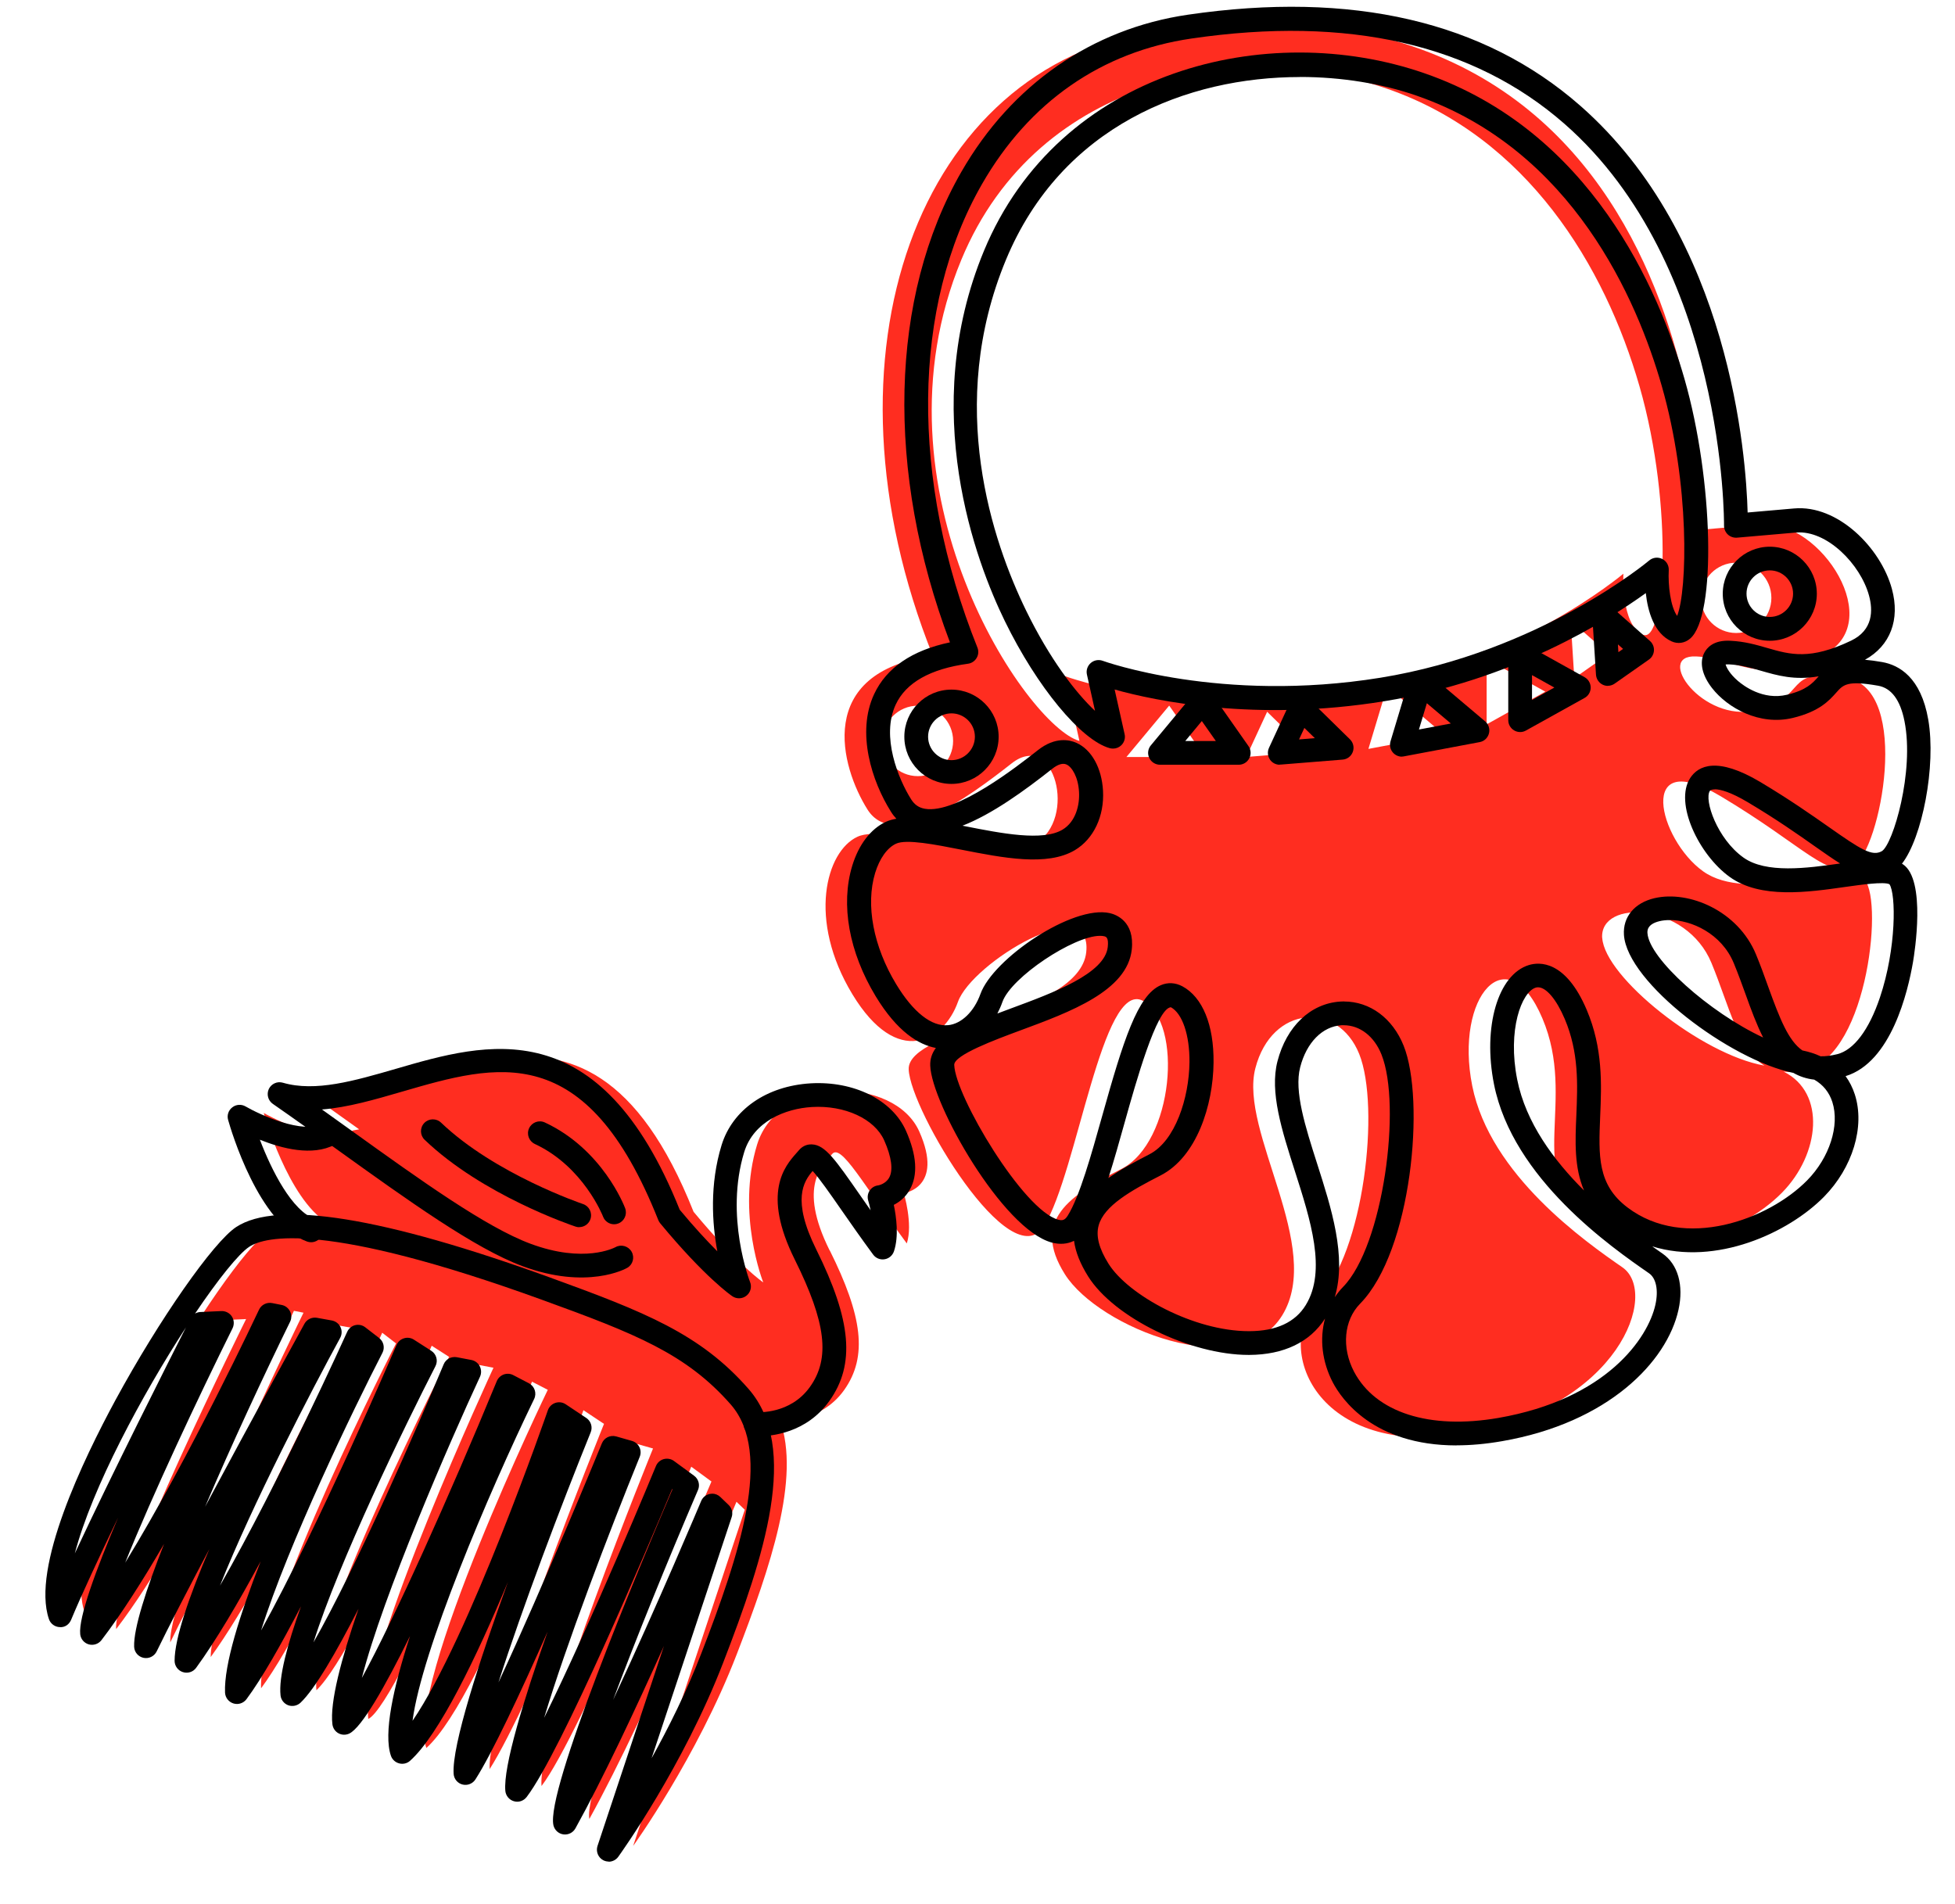 <?xml version="1.0" encoding="UTF-8"?>
<svg id="Layer_1" data-name="Layer 1" xmlns="http://www.w3.org/2000/svg" viewBox="0 0 246.9 240.47">
  <defs>
    <style>
      .cls-1, .cls-2 {
        stroke-width: 0px;
      }

      .cls-2 {
        fill: #ff2d20;
      }
    </style>
  </defs>
  <path class="cls-2" d="m235.26,110.95c-2.71-1.78-14.52,3.14-20.17-.9-5.65-4.04-8.51-15.88,2.22-9.48s13.58,10.59,16.85,8.73c3.26-1.85,7.34-22.22-.95-23.67-8.29-1.45-4.59,2.45-11.4,4.08-6.81,1.63-12.92-7.05-7.61-6.8,5.31.25,7.73,3.79,15.98-.16,8.25-3.94-.24-17.16-7.71-16.51l-7.47.65s1.12-73.32-69-63.02c-30.08,4.42-43.42,40.94-28.19,78.96-15.02,2.06-11.62,14.08-8.25,19.42s12.8-1.58,18.2-5.83c5.4-4.26,8.34,6.99,2.97,10.16-5.37,3.18-18.48-2.74-22.45-.89-3.97,1.85-6.32,10.49-.63,19.89,5.69,9.39,11.55,5.95,13.33.96s17.06-14.12,16.2-6.26c-.86,7.86-22.6,9.64-22.42,14.78.18,5.15,12.95,26.51,17.12,19.75,4.17-6.76,7.34-31.15,12.47-28.4,5.12,2.75,3.85,17.87-2.72,21.23-6.57,3.36-11.42,6.49-7.15,13.29,4.27,6.8,22.12,13.86,27.45,5.21,5.32-8.64-5.46-23.19-3.39-31.21,2.07-8.01,10.45-8.48,13.12-1.8s.59,25.08-5.18,30.97-.46,20.29,18.78,16.95,24.3-17.75,19.64-20.98c-4.66-3.23-16.72-11.66-18.97-22.93-2.25-11.28,4.44-18.94,8.86-8.52,4.42,10.42-2.24,19.6,5.61,25.56,7.85,5.96,19.26,1.94,24.66-3.55,4.78-4.86,5.58-12.6.2-15.28.85.08,1.8,0,2.89-.27,7.87-1.96,9.83-22.37,7.12-24.15Zm-15.99-39.88c2.45,0,4.44,1.99,4.44,4.44s-1.99,4.44-4.44,4.44-4.44-1.99-4.44-4.44,1.99-4.44,4.44-4.44Zm-103.35,26.96c-2.46,0-4.45-1.99-4.45-4.45s1.99-4.45,4.45-4.45,4.45,1.99,4.45,4.45-1.99,4.45-4.45,4.45Zm26.34-2.42l5.4-6.49,4.55,6.49h-9.94Zm15.13,0l2.64-5.71,5.18,5.08-7.83.63Zm15.43-1.02l2.37-7.87,7.18,6.07-9.56,1.8Zm14.93-3.11v-8.25l7.41,4.13-7.41,4.13Zm-17.42-3.87c-20.82,3.38-35.83-2.21-35.83-2.21l1.82,8.18c-6.58-1.82-26.99-31.66-14.9-60.8,9.69-23.35,36.01-27.72,53.74-21.58,17.72,6.14,27.52,22.37,31.9,37.61s3.24,32.64.42,31.35c-2.81-1.29-2.46-7.7-2.46-7.7,0,0-13.87,11.77-34.68,15.15Zm28.49-1.96l-.46-7.28,4.79,4.24-4.33,3.04Zm3.52,32.83c-.33-4.95,10.64-4.51,13.8,3.14,2.25,5.44,3.39,10.95,6.69,12.97-7.93-1.39-20.16-11.17-20.48-16.12Z"/>
  <path class="cls-2" d="m104.77,157.92c-4.09-8.24-.83-10.75.31-12.15,1.13-1.4,3.9,3.77,9.44,11.28.81-2.46-.38-6.35-.38-6.35,0,0,5.12-.66,1.96-7.78-3.16-7.12-17.8-7.07-20.48,1.63-2.68,8.7.77,17.42.77,17.42,0,0-3.22-2.19-8.8-8.92-14.07-35.44-34.86-11.18-49.23-15.37,2.31,1.61,4.66,3.28,7,4.96l-.74.13c-3.98,2.1-11.31-2.2-11.31-2.2,0,0,3.06,10.87,8.03,13.87-3.39-.16-6,.23-7.62,1.29-5.1,3.34-26.56,37.56-23.07,47.79,4.41-10.55,17.79-36.8,17.79-36.8l2.64-.12s-16.93,34.1-16.41,39.16c9.35-12.14,22.45-40.2,22.45-40.2l1.21.24s-17.08,34.83-16.83,41.64c5.18-10.74,21.32-40.02,21.32-40.02l1.88.34s-18.09,33.04-18.09,41.53c8.43-11.57,21.66-40.96,21.66-40.96l1.75,1.35s-17.44,33.87-17.05,43.56c7.12-9.57,21.55-43.27,21.55-43.27l2.2,1.41s-17.62,34.25-16.76,42.1c5.61-5.28,20.52-41.08,20.52-41.08l1.84.35s-16.8,36.22-15.81,44.36c3.91-1.89,20.68-42.6,20.68-42.6l1.99,1.03s-18.07,37.33-15.34,45.24c7.44-6.66,19.84-42.67,19.84-42.67l2.6,1.73s-14.9,36.83-14.44,43.6c5.04-7.85,18.63-41.06,18.63-41.06l2,.57s-14.69,36.04-14.08,42.63c4.93-6.47,18.91-40.33,18.91-40.33l2.55,1.87s-16.45,38.31-15.42,42.62c7.47-13.49,18.58-40.06,18.58-40.06l1.05,1.01-14.1,42.46s8.05-11.16,13.08-24.2c4.28-11.09,8.08-22.29,5.46-29.57h0s5.07.45,8.1-3.8,2.3-9.39-1.8-17.63Z"/>
  <path class="cls-1" d="m76.88,235.12c-.23,0-.46-.05-.68-.16-.66-.34-.97-1.11-.74-1.81l8.39-25.26c-3.55,7.9-7.75,16.86-11.18,23.04-.3.54-.9.84-1.51.76-.61-.08-1.11-.53-1.26-1.13-1.03-4.28,10.67-32.27,15.03-42.46l-.05-.03c-2.98,7.13-13.98,33.14-18.37,38.9-.38.49-1.01.71-1.61.53-.59-.17-1.02-.69-1.08-1.3-.28-3.06,2.3-11.48,5.34-20.12-3.45,7.78-7,15.36-9.12,18.67-.35.54-1.01.8-1.63.64-.63-.16-1.08-.71-1.12-1.35-.24-3.57,3.23-14.23,6.86-24.24-3.96,9.47-8.68,19.3-12.36,22.59-.37.34-.89.46-1.38.33-.49-.13-.88-.49-1.04-.96-.96-2.79.28-8.56,2.41-15.12-3.2,6.5-6.1,11.55-7.66,12.31-.44.21-.95.2-1.37-.03-.43-.23-.71-.66-.77-1.14-.34-2.78,1.13-8.31,3.3-14.59-2.84,5.55-5.52,10.16-7.33,11.87-.42.39-1.02.51-1.55.32-.53-.2-.91-.68-.97-1.25-.25-2.28.85-6.41,2.58-11.24-2.53,4.87-4.95,9.13-6.88,11.72-.38.51-1.04.73-1.65.54-.61-.19-1.03-.74-1.06-1.37-.14-3.49,1.84-9.79,4.5-16.58-2.81,5.2-5.67,10.05-8.15,13.45-.38.53-1.06.74-1.68.54-.62-.2-1.04-.78-1.04-1.43,0-2.85,1.86-8.18,4.39-14.11-2.7,5.1-5.14,9.81-6.65,12.92-.3.62-.98.96-1.66.82-.67-.14-1.17-.72-1.19-1.41-.08-2.29,1.52-7.24,3.78-12.98-2.68,4.61-5.42,8.92-7.91,12.16-.38.49-1.01.69-1.6.53-.59-.17-1.02-.68-1.08-1.29-.22-2.1,1.94-8.02,4.79-14.73-2.4,4.99-4.6,9.7-5.94,12.92-.24.58-.79.98-1.43.92-.62-.02-1.17-.42-1.37-1.01-2.22-6.51,4.32-20.13,8.41-27.68,5.51-10.15,12.35-19.95,15.25-21.85,5.21-3.41,18.55-1.26,39.64,6.39h0c11.92,4.33,18.97,7.11,25.05,14.06,6.5,7.42,1.99,21.14-3.19,34.56-5.04,13.07-12.93,24.08-13.26,24.54-.29.4-.75.62-1.22.62Zm13.05-46.47c.38,0,.76.15,1.04.42l1.05,1.01c.42.4.57,1.01.38,1.55l-10.11,30.44c2.13-3.83,4.41-8.39,6.26-13.19,4.85-12.56,9.13-25.34,3.73-31.5-5.62-6.4-12.03-8.93-23.82-13.21-27.42-9.95-34.99-8-36.98-6.7-1.35.89-3.91,4.08-6.85,8.44.21-.12.44-.19.68-.2l2.64-.12c.52-.02,1.04.23,1.33.68.29.44.32,1.01.09,1.49-4.28,8.62-10.17,21.15-13.56,29.61,8.14-13.26,16.79-31.73,16.9-31.95.29-.63.98-.97,1.66-.84l1.21.24c.46.09.84.39,1.05.81.21.42.21.91,0,1.32-3.32,6.78-7.42,15.58-10.73,23.36,6.02-11.26,12.45-22.94,12.55-23.12.31-.56.94-.86,1.58-.75l1.88.34c.47.09.88.39,1.09.83.21.44.19.94-.04,1.37-3.54,6.48-11.12,21.05-15.18,31.3,7.57-13.24,15.96-31.83,16.07-32.07.19-.42.56-.73,1-.84.45-.11.92-.01,1.28.27l1.75,1.35c.57.44.75,1.23.42,1.87-3.7,7.18-11.89,24.15-15.33,35.07,7.29-13.19,16.99-35.78,17.11-36.06.17-.41.52-.71.94-.84.42-.13.88-.07,1.25.17l2.2,1.41c.65.42.88,1.26.52,1.95-3.79,7.37-12.23,24.75-15.4,34.88,5.37-9.41,13.21-27.38,16.44-35.12.27-.66.97-1.03,1.67-.9l1.84.35c.45.09.84.38,1.05.79s.22.9.03,1.32c-3.76,8.1-12.27,27.63-14.92,38.05,4.05-7.39,11.02-22.89,17.04-37.49.16-.39.48-.69.87-.84.4-.14.83-.12,1.21.08l1.98,1.03c.72.38,1.01,1.25.66,1.98-5.88,12.15-14.21,31.85-15.36,40.65,7.13-10.44,16.98-38.9,17.09-39.22.15-.44.5-.78.94-.93.44-.15.92-.09,1.31.17l2.6,1.73c.59.39.83,1.15.56,1.81-3.77,9.32-8.66,22.22-11.65,31.6,5.79-12.44,12.96-29.96,13.06-30.2.29-.71,1.05-1.08,1.8-.88l2,.57c.41.12.75.4.94.79.19.38.2.83.04,1.22-4,9.83-9.28,23.71-12.07,32.96,5.94-12.01,14.02-31.54,14.12-31.8.18-.43.54-.75.98-.87.44-.12.92-.04,1.29.23l2.55,1.87c.56.41.77,1.16.49,1.8-3.91,9.11-7.82,18.76-10.72,26.51,5.71-12.21,11.04-24.94,11.12-25.12.19-.46.59-.79,1.08-.89.1-.02.2-.03.3-.03Zm-66.45-20.99c-5.5,8.46-11.87,20.28-14.03,28.54,4.82-10.32,11.96-24.46,14.03-28.54Z"/>
  <path class="cls-1" d="m39.29,156.9c-.17,0-.34-.03-.51-.09-6.11-2.21-9.59-14.02-9.97-15.36-.17-.59.04-1.22.53-1.59.48-.38,1.15-.42,1.68-.11,1.72,1,7.21,3.56,9.85,2.17.73-.38,1.64-.11,2.03.63.39.73.1,1.64-.63,2.03-2.83,1.49-6.69.48-9.45-.63,1.48,3.87,4.03,8.97,6.98,10.04.78.28,1.18,1.14.9,1.92-.22.61-.8.99-1.41.99Z"/>
  <path class="cls-1" d="m95.83,181.37c-.31,0-.5-.01-.54-.02-.83-.07-1.44-.8-1.37-1.62.07-.83.81-1.44,1.62-1.37.16.01,4.27.29,6.75-3.19,2.58-3.61,2.04-8.12-1.92-16.09-4.2-8.45-1.23-11.81.2-13.43.11-.12.21-.23.29-.33.43-.53,1.01-.81,1.68-.78,1.67.06,2.97,1.94,6.12,6.47.41.59.84,1.2,1.29,1.85-.11-.53-.22-.96-.3-1.22-.13-.42-.07-.88.17-1.25s.63-.62,1.07-.67c.02,0,.96-.16,1.41-.99.52-.95.29-2.62-.63-4.69-1.21-2.73-4.99-4.47-9.14-4.22-3.34.2-7.34,1.8-8.54,5.68-2.49,8.11.7,16.34.74,16.43.24.61.06,1.31-.46,1.72-.51.41-1.24.44-1.78.07-.14-.09-3.46-2.38-9.11-9.21-.1-.12-.18-.26-.24-.4-9.13-22.99-20.39-19.71-32.33-16.24-3.51,1.02-6.9,2.01-10.15,2.26,1.23.88,2.46,1.76,3.67,2.63,8.77,6.3,17.04,12.24,22.67,14.33,6.77,2.52,10.57.51,10.73.43.72-.4,1.63-.14,2.04.58.4.72.16,1.62-.55,2.03-.2.12-5.07,2.82-13.26-.22-6-2.23-14.43-8.29-23.37-14.71-2.68-1.93-5.46-3.92-8.14-5.78-.6-.42-.81-1.21-.5-1.88.32-.66,1.07-1,1.77-.79,4.11,1.2,9.04-.24,14.26-1.75,11.47-3.34,25.73-7.49,35.86,17.79,1.87,2.25,3.47,3.97,4.75,5.25-.65-3.5-.99-8.43.54-13.41,1.38-4.48,5.68-7.46,11.23-7.8,5.47-.32,10.32,2.08,12.06,6,1.36,3.07,1.53,5.56.49,7.41-.55.99-1.33,1.58-2.03,1.94.32,1.52.65,3.96.02,5.86-.18.53-.63.92-1.19,1.01-.56.09-1.11-.14-1.44-.59-1.57-2.13-2.89-4.03-4.06-5.71-1.36-1.96-2.77-3.98-3.58-4.85-1.14,1.33-2.66,3.62.44,9.88,4.48,9.01,4.96,14.56,1.67,19.17-2.91,4.08-7.37,4.45-8.91,4.45Z"/>
  <path class="cls-1" d="m73.16,155c-.16,0-.32-.02-.48-.08-.48-.16-11.77-3.98-19.05-10.96-.6-.57-.62-1.52-.05-2.12.57-.6,1.52-.62,2.12-.05,6.8,6.51,17.81,10.24,17.92,10.28.79.26,1.21,1.11.95,1.9-.21.63-.79,1.02-1.42,1.02Z"/>
  <path class="cls-1" d="m77.56,154.63c-.61,0-1.18-.37-1.4-.97-.02-.06-2.47-6.31-8.61-9.17-.75-.35-1.08-1.24-.73-1.99.35-.75,1.24-1.08,1.99-.73,7.26,3.38,10.03,10.53,10.14,10.83.29.78-.1,1.64-.87,1.93-.17.07-.35.1-.53.1Z"/>
  <path class="cls-1" d="m183.95,182.56c-10.52,0-14.54-5.89-15.62-7.94-1.38-2.64-1.69-5.54-.99-8.08-1.9,2.98-5.21,4.57-9.57,4.59h-.08c-7.36,0-17-4.71-20.27-9.92-1-1.6-1.59-3.08-1.78-4.49-.83.41-1.79.49-2.8.22-6.21-1.65-15.2-17.54-15.36-22.35-.03-.84.22-1.57.71-2.23-2.17-.41-4.87-2.03-7.6-6.53-3.37-5.57-4.45-11.58-2.96-16.48.82-2.68,2.32-4.65,4.24-5.55.4-.18.84-.31,1.33-.39-.25-.27-.48-.56-.68-.89-2.4-3.8-4.4-9.97-2.13-14.84,1.56-3.34,4.78-5.54,9.58-6.55-8.15-21.54-7.64-43.64,1.45-59.44,6.33-11.01,16.49-18.06,28.59-19.83,20.73-3.04,37.4.82,49.56,11.49,18.96,16.64,20.95,44.28,21.14,51.38l5.86-.51c5.52-.5,10.95,4.97,12.36,10.16,1.06,3.88-.21,7.19-3.4,8.95.64.05,1.35.15,2.17.29,2.15.38,4.9,1.94,5.82,7.26,1.02,5.88-.77,14.94-3.32,18.21.04.02.08.05.12.07,2.96,1.95,1.46,11.26,1.28,12.32-.65,3.8-2.76,12.69-8.52,14.44.5.68.89,1.46,1.17,2.32,1.3,4.04-.27,9.24-3.91,12.93-4.49,4.55-13.6,8.74-21.68,6.25.48.34.92.64,1.3.91,1.95,1.35,2.7,4,2.02,7.09-1.45,6.59-8.9,14.28-22.26,16.6-2.11.37-4.03.53-5.77.53Zm-14.22-56.07c3.28,0,6.14,2.1,7.54,5.59,2.75,6.86,1.03,25.92-5.5,32.58-2.05,2.09-2.36,5.54-.77,8.58,2.72,5.17,9.52,7.35,18.22,5.85,13.7-2.38,18.91-10.1,19.84-14.29.41-1.83.1-3.36-.8-3.98-4.7-3.26-17.2-11.92-19.58-23.87-1.44-7.24.49-13.86,4.4-15.06,1.3-.4,4.63-.65,7.31,5.66,2.06,4.86,1.87,9.41,1.7,13.42-.21,5.02-.36,8.65,3.44,11.53,7.22,5.48,17.81,1.54,22.69-3.41,2.83-2.87,4.14-6.94,3.19-9.9-.4-1.24-1.17-2.19-2.29-2.83-.99-.11-1.86-.41-2.63-.85-7.95-1.6-21-11.4-21.4-17.43-.15-2.27,1.33-4.05,3.86-4.64,4.36-1.01,10.55,1.6,12.82,7.11.57,1.38,1.07,2.76,1.54,4.08,1.47,4.06,2.55,6.81,4.31,8.04.83.17,1.6.41,2.3.74.62.02,1.31-.07,2.09-.26,2.11-.52,4.03-3.07,5.41-7.17,2.1-6.24,2.03-13.1,1.2-14.3-.73-.35-3.62.07-5.56.34-4.78.68-10.72,1.53-14.6-1.25-3.92-2.81-7.05-9.37-5-12.51,1.02-1.56,3.4-2.74,8.87.52,3.73,2.23,6.49,4.17,8.7,5.72,3.96,2.78,5.4,3.71,6.64,3,1.4-.89,4.12-10.04,2.85-16.41-.53-2.68-1.65-4.18-3.32-4.48-3.92-.69-4.4-.14-5.29.86-.9,1.01-2.13,2.4-5.51,3.21-4.18,1-8.21-1.25-10.18-3.77-1.26-1.61-1.62-3.23-.99-4.45.32-.62,1.14-1.64,3.28-1.53,1.82.08,3.29.51,4.71.92,2.88.83,5.38,1.54,10.55-.93,2.8-1.34,2.78-3.84,2.27-5.7-1.08-3.96-5.33-8.29-9.21-7.96l-7.47.65c-.42.03-.84-.11-1.15-.4-.31-.29-.48-.7-.48-1.12,0-.33.24-32.88-20.15-50.75-11.47-10.05-27.33-13.68-47.13-10.77h0c-11.33,1.66-20.47,8.01-26.42,18.36-8.88,15.43-9.1,37.32-.59,58.56.17.43.14.91-.1,1.31-.23.4-.64.67-1.09.73-4.76.65-7.84,2.39-9.13,5.16-1.88,4.03.34,9.42,1.95,11.97.43.68.98,1.06,1.74,1.19,3.99.68,11.72-5.4,14.26-7.4,2.2-1.73,4.01-1.32,4.89-.92,1.9.86,3.18,3.17,3.34,6.03.18,3.23-1.19,6.11-3.56,7.52-3.49,2.07-9.03.98-14.37-.07-3.24-.64-6.91-1.36-8.21-.75-1.12.52-2.08,1.87-2.64,3.7-1.22,4.02-.23,9.28,2.66,14.05,2.15,3.55,4.48,5.38,6.57,5.17,1.68-.17,3.27-1.72,4.07-3.94,1.58-4.44,11.63-11.28,16.34-10.21.75.17,3.16,1.01,2.77,4.61-.57,5.21-7.75,7.87-14.09,10.21-3.13,1.16-8.37,3.1-8.33,4.35.13,3.94,8.73,18.38,13.14,19.55.5.13.83.09,1.21-.54,1.49-2.41,2.95-7.62,4.36-12.65,2.63-9.39,4.44-15.18,7.38-16.43.89-.38,1.83-.33,2.72.14,2.55,1.37,3.99,4.88,3.94,9.63-.05,5.42-2.14,11.93-6.69,14.26-3.73,1.91-7.13,3.82-7.82,6.31-.37,1.34.04,2.92,1.25,4.85,2.48,3.95,10.75,8.51,17.72,8.51h.07c3.38-.01,5.78-1.12,7.11-3.29,2.67-4.33.61-10.75-1.38-16.96-1.64-5.12-3.19-9.96-2.19-13.83,1.14-4.42,4.18-7.31,7.93-7.55.17-.01.33-.02.5-.02Zm-.02,3c-.09,0-.19,0-.29,0-2.42.15-4.42,2.19-5.22,5.31-.78,3.03.64,7.47,2.14,12.17,1.78,5.56,3.77,11.75,2.23,16.87.31-.46.65-.89,1.04-1.29,5.09-5.19,7.43-22.93,4.86-29.36-.92-2.31-2.73-3.7-4.77-3.7Zm24.53-4.79c-.1,0-.2.01-.29.04-1.79.55-3.59,5.35-2.34,11.61,1.08,5.44,4.63,10.22,8.44,14.01-1.25-2.91-1.12-6.16-.97-9.53.16-3.88.33-7.88-1.46-12.12-1.06-2.5-2.35-4.01-3.37-4.01Zm-46.39,2.52c-1.79.18-4.39,9.47-5.79,14.46-.7,2.5-1.38,4.94-2.08,7.11,1.52-1.08,3.32-2.04,5.18-3,3.26-1.67,5.01-7.11,5.06-11.62.03-3.44-.89-6.17-2.36-6.96Zm63-11.01c-.45,0-.87.04-1.24.13-1.62.38-1.57,1.24-1.55,1.52.21,3.2,7.78,10,14.61,13.18-.84-1.66-1.53-3.54-2.2-5.41-.47-1.29-.95-2.63-1.5-3.96-1.56-3.79-5.39-5.47-8.12-5.47Zm-71.94,1.99c-3.31,0-11.2,5.22-12.31,8.34-.18.52-.4,1-.64,1.47.58-.22,1.18-.44,1.79-.67,5.25-1.94,11.78-4.36,12.15-7.73.13-1.22-.22-1.3-.46-1.36-.16-.04-.34-.05-.53-.05Zm77.66-18.5c-.37,0-.57.1-.63.19-.75,1.16.93,6.06,4.24,8.42,2.85,2.04,8,1.35,12.21.75-.94-.59-1.97-1.31-3.12-2.12-2.17-1.53-4.87-3.43-8.51-5.6-2.2-1.31-3.5-1.65-4.19-1.65Zm-95.01,4.59c.12.02.24.05.36.07,4.57.9,9.76,1.92,12.26.43,1.68-1,2.19-3.12,2.09-4.77-.1-1.85-.87-3.14-1.58-3.46-.47-.21-1.08-.03-1.8.54-3.49,2.76-7.6,5.74-11.34,7.19Zm96.37-20.37c.1.38.51,1.18,1.54,2.07.69.6,3.17,2.49,6.21,1.76,2.46-.59,3.22-1.45,3.96-2.28.01-.02.03-.03.04-.05-3.04.53-5.2-.1-7.32-.71-1.31-.38-2.55-.73-4.02-.8-.19,0-.32,0-.42.01ZM150.22,3.36h0,0Z"/>
  <path class="cls-1" d="m140.56,94.55c-.13,0-.27-.02-.4-.05-3.63-1-9.21-7.75-13.26-16.06-3.58-7.33-11-26.58-2.63-46.77,9.47-22.81,35.71-29.32,55.62-22.42,21.03,7.28,29.61,27.32,32.85,38.62,3.66,12.77,4.04,29.92.72,32.78-.68.59-1.57.72-2.37.35-2.21-1.01-2.99-3.81-3.24-6.09-4.86,3.51-16.82,11.03-33.04,13.66-16.2,2.63-28.85-.03-34.04-1.48l1.26,5.64c.12.51-.05,1.05-.43,1.41-.28.27-.65.41-1.03.41Zm23.61-84.82c-14.19,0-30.09,6.13-37.13,23.09-7.62,18.38-1.67,35.64,2.55,44.3,2.99,6.13,6.28,10.4,8.7,12.66l-1.02-4.58c-.12-.54.06-1.09.48-1.46.41-.36.99-.47,1.51-.28.15.05,14.92,5.4,35.07,2.14,20.17-3.27,33.82-14.7,33.95-14.81.46-.39,1.1-.46,1.64-.2.54.27.86.83.83,1.42-.1,1.9.22,4.63,1.06,5.78,1.28-3.25,1.65-16.54-1.96-29.1-3.08-10.74-11.2-29.77-30.95-36.61-4.29-1.49-9.39-2.36-14.73-2.36Z"/>
  <path class="cls-1" d="m120.16,99.01c-3.28,0-5.95-2.67-5.95-5.96s2.67-5.95,5.95-5.95,5.96,2.67,5.96,5.95-2.67,5.96-5.96,5.96Zm0-8.91c-1.63,0-2.95,1.33-2.95,2.95s1.33,2.96,2.95,2.96,2.96-1.33,2.96-2.96-1.33-2.95-2.96-2.95Z"/>
  <path class="cls-1" d="m223.51,80.93c-3.28,0-5.94-2.67-5.94-5.94s2.67-5.94,5.94-5.94,5.94,2.67,5.94,5.94-2.67,5.94-5.94,5.94Zm0-8.89c-1.62,0-2.94,1.32-2.94,2.94s1.32,2.94,2.94,2.94,2.94-1.32,2.94-2.94-1.32-2.94-2.94-2.94Z"/>
  <path class="cls-1" d="m156.44,96.59h-9.94c-.58,0-1.11-.34-1.36-.86-.25-.53-.17-1.15.21-1.6l5.39-6.49c.3-.36.75-.57,1.21-.54.47.02.9.25,1.17.64l4.55,6.49c.32.46.36,1.06.1,1.55-.26.5-.77.81-1.33.81Zm-6.75-3h3.86l-1.77-2.52-2.09,2.52Z"/>
  <path class="cls-1" d="m161.62,96.59c-.49,0-.95-.24-1.23-.64-.3-.44-.35-1-.13-1.49l2.64-5.71c.21-.44.61-.76,1.09-.85.48-.09.97.06,1.32.4l5.18,5.08c.42.41.56,1.03.36,1.58-.2.55-.7.94-1.29.98l-7.83.63s-.08,0-.12,0Zm3.11-4.65l-.67,1.45,1.99-.16-1.32-1.29Z"/>
  <path class="cls-1" d="m177.05,95.57c-.42,0-.83-.18-1.12-.5-.35-.39-.47-.93-.32-1.44l2.37-7.87c.15-.48.53-.86,1.01-1.01.48-.14,1.01-.04,1.39.29l7.18,6.07c.44.37.63.97.48,1.53-.15.56-.6.99-1.17,1.09l-9.56,1.8c-.09.02-.19.03-.28.03Zm3.15-6.75l-1,3.32,4.03-.76-3.03-2.56Z"/>
  <path class="cls-1" d="m191.98,92.46c-.26,0-.53-.07-.76-.21-.46-.27-.74-.76-.74-1.29v-8.25c0-.53.28-1.02.74-1.29.46-.27,1.02-.28,1.49-.02l7.41,4.13c.47.26.77.77.77,1.31s-.29,1.05-.77,1.31l-7.41,4.12c-.23.13-.48.19-.73.19Zm1.5-7.2v3.15l2.82-1.57-2.82-1.57Z"/>
  <path class="cls-1" d="m203.06,86.63c-.22,0-.44-.05-.65-.15-.49-.24-.81-.72-.85-1.26l-.46-7.28c-.04-.61.29-1.18.84-1.44.54-.27,1.2-.18,1.65.22l4.79,4.24c.34.3.53.75.5,1.21-.03.46-.26.88-.64,1.14l-4.33,3.04c-.26.18-.56.27-.86.27Zm1.27-5.25l.06.99.59-.41-.65-.57Z"/>
</svg>